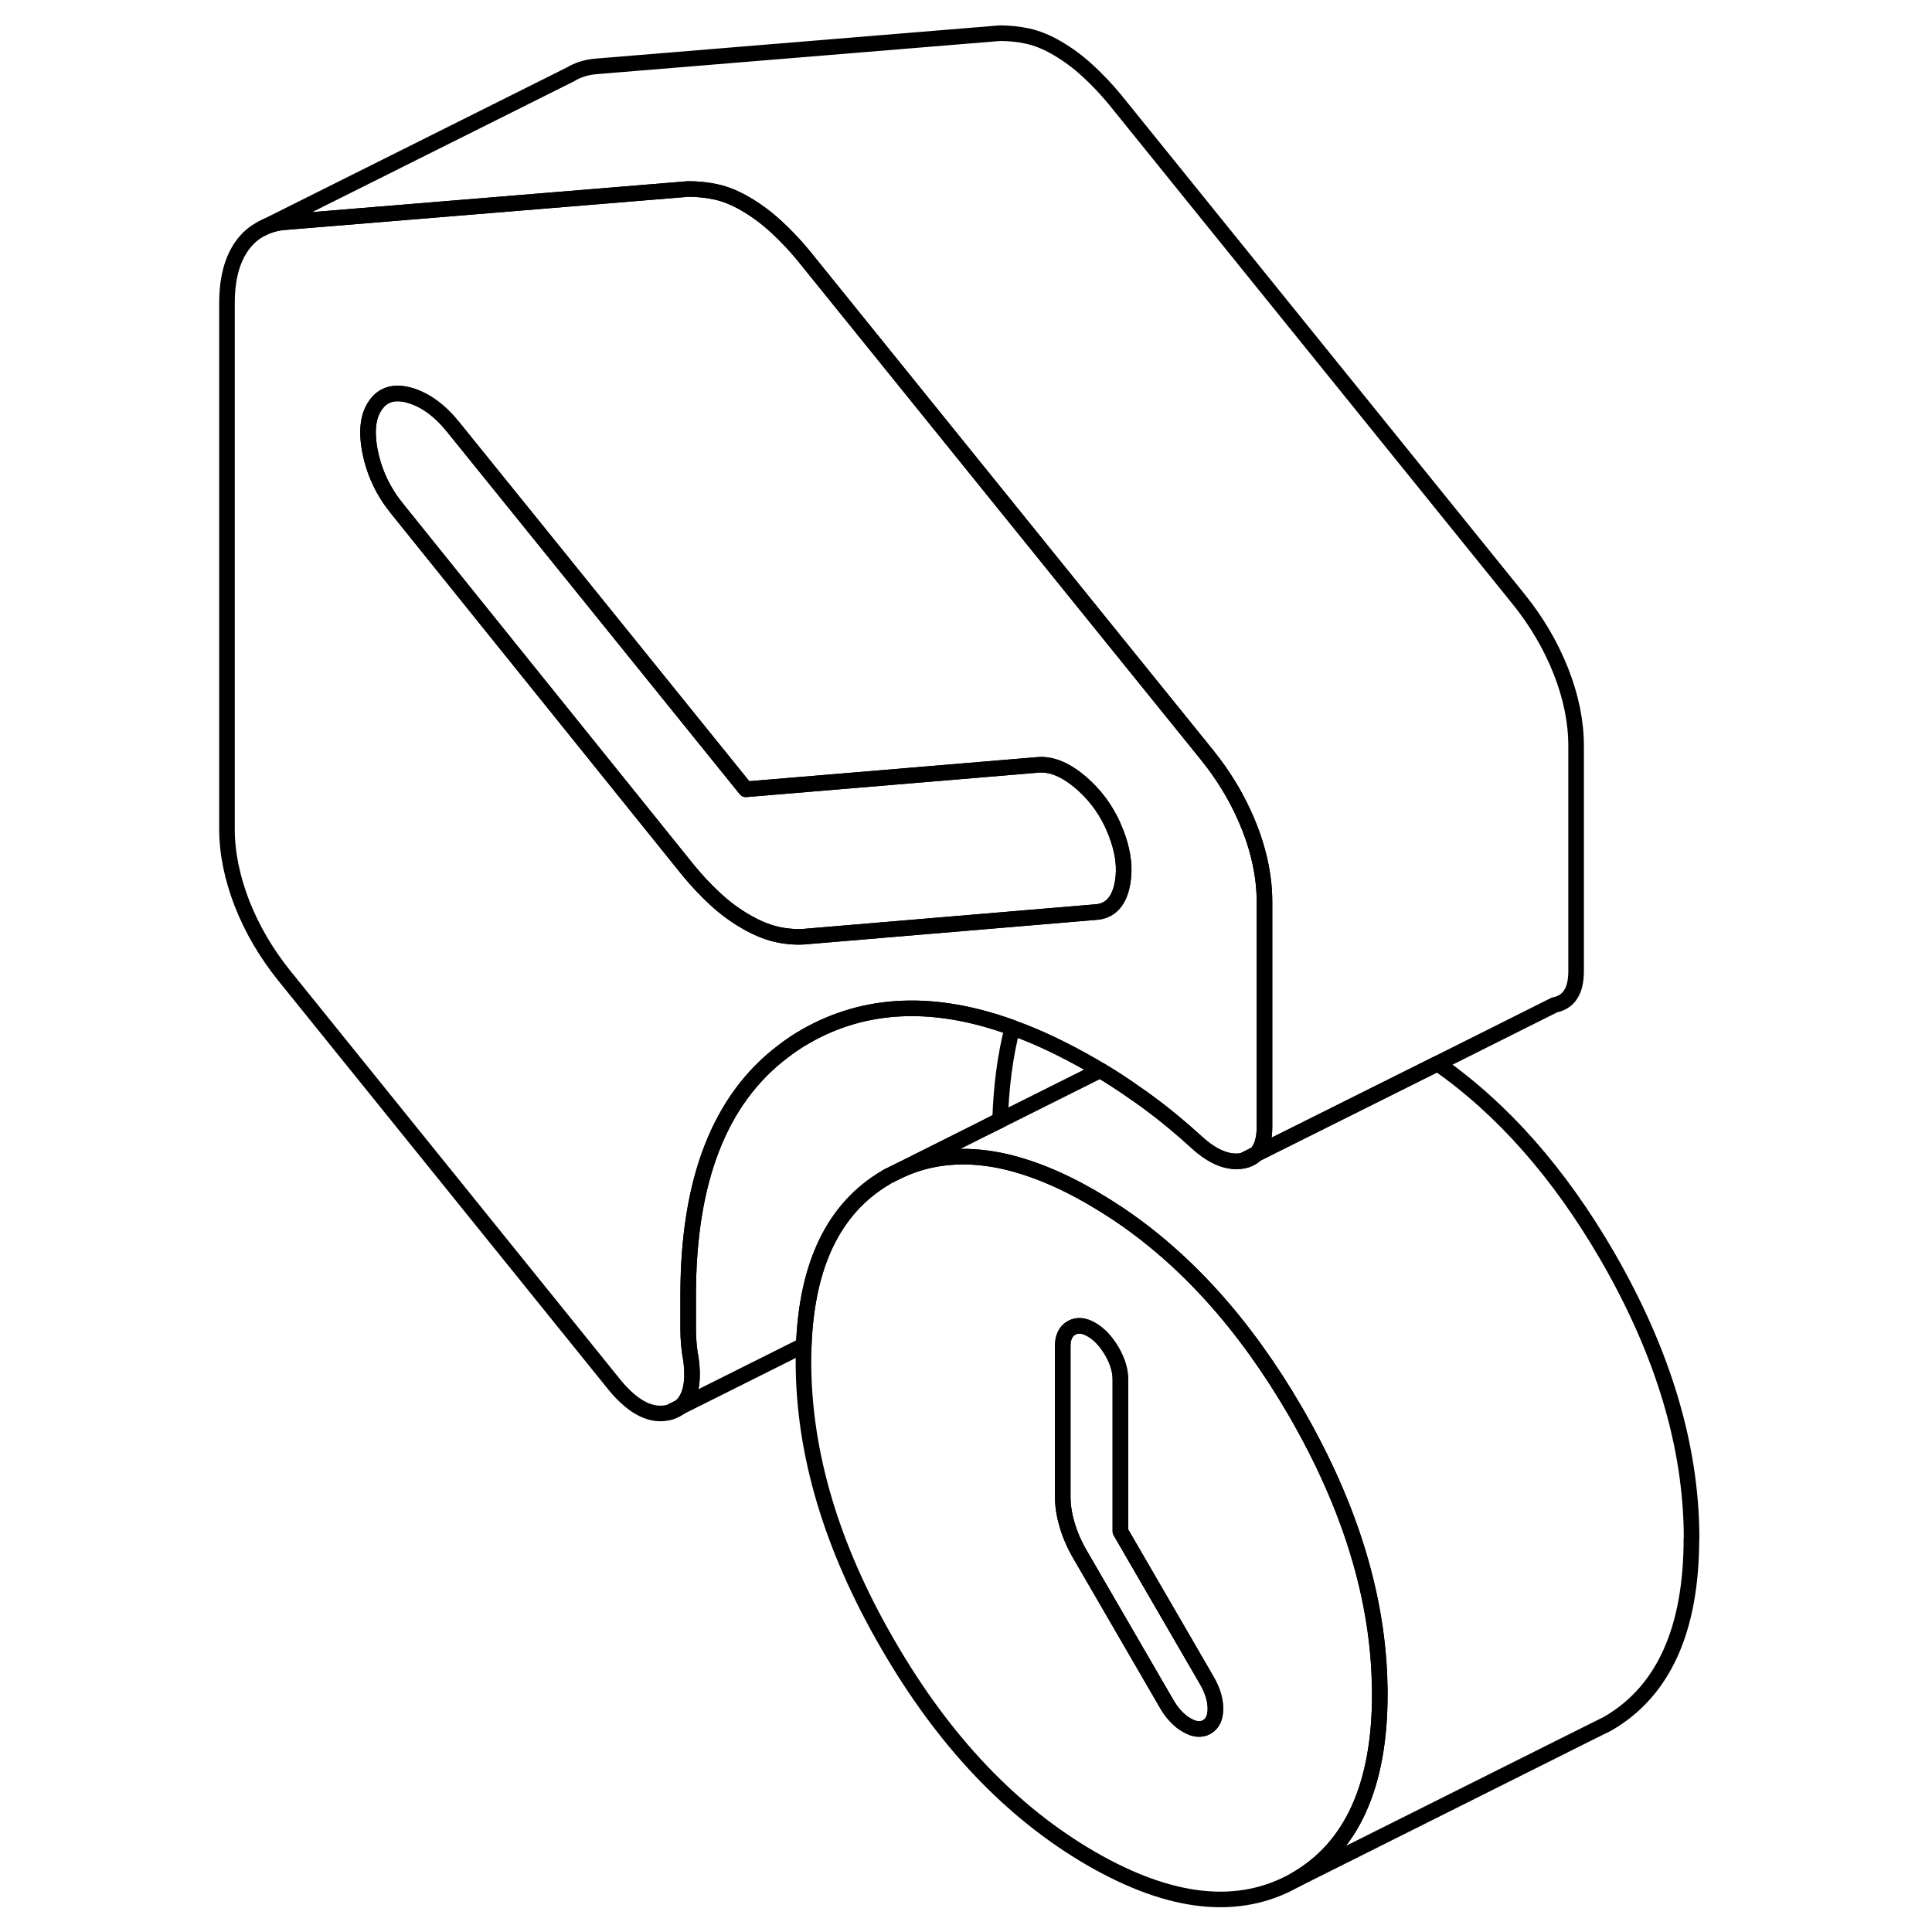 <svg width="24" height="24" viewBox="0 0 99 124" fill="none" xmlns="http://www.w3.org/2000/svg" stroke-width="1px" stroke-linecap="round" stroke-linejoin="round">
    <path d="M67.268 74.5C67.598 74.43 67.878 74.3 68.088 74.09L67.268 74.5ZM30.508 90.63C30.748 90.56 30.968 90.45 31.148 90.31L30.508 90.63Z" stroke="currentColor" stroke-linejoin="round"/>
    <path d="M50.898 72.29L51.688 71.9M67.269 74.5C67.599 74.43 67.879 74.3 68.089 74.09L67.269 74.5Z" stroke="currentColor" stroke-linejoin="round"/>
    <path d="M76.048 108.36C75.978 102.61 74.168 96.69 70.648 90.61C67.398 85.01 63.548 80.74 59.078 77.79C58.578 77.46 58.068 77.15 57.558 76.85C55.468 75.64 53.508 74.86 51.668 74.48C49.368 74.02 47.268 74.21 45.368 75.06L44.478 75.5C44.418 75.53 44.358 75.57 44.298 75.61C41.028 77.56 39.288 81.14 39.088 86.34C39.078 86.68 39.068 87.03 39.068 87.39C39.068 93.27 40.868 99.31 44.478 105.53C48.078 111.76 52.438 116.34 57.558 119.3C62.678 122.25 67.038 122.7 70.648 120.65C74.248 118.59 76.058 114.62 76.058 108.75C76.058 108.62 76.058 108.49 76.058 108.36H76.048ZM64.958 110.84C64.588 111.05 64.158 111.01 63.668 110.72C63.168 110.44 62.738 109.98 62.368 109.34L56.818 99.77C56.448 99.13 56.168 98.49 55.988 97.86C55.798 97.22 55.708 96.62 55.708 96.05V86.39C55.708 85.83 55.898 85.44 56.268 85.23C56.638 85.02 57.068 85.05 57.558 85.34C58.048 85.62 58.488 86.09 58.858 86.72C59.228 87.36 59.408 87.96 59.408 88.53V98.29L64.958 107.86C65.328 108.5 65.508 109.1 65.508 109.67C65.508 110.24 65.328 110.62 64.958 110.84Z" stroke="currentColor" stroke-linejoin="round"/>
    <path d="M65.509 109.67C65.509 110.24 65.329 110.62 64.959 110.84C64.589 111.05 64.159 111.01 63.669 110.72C63.169 110.44 62.739 109.98 62.369 109.34L56.819 99.77C56.449 99.13 56.169 98.49 55.989 97.86C55.799 97.22 55.709 96.62 55.709 96.05V86.39C55.709 85.83 55.899 85.44 56.269 85.23C56.639 85.02 57.069 85.05 57.559 85.34C58.049 85.62 58.489 86.09 58.859 86.72C59.229 87.36 59.409 87.96 59.409 88.53V98.29L64.959 107.86C65.329 108.5 65.509 109.1 65.509 109.67Z" stroke="currentColor" stroke-linejoin="round"/>
    <path d="M96.059 98.75C96.059 104.62 94.249 108.59 90.649 110.65L89.759 111.09L70.649 120.65C74.249 118.59 76.059 114.62 76.059 108.75C76.059 108.62 76.059 108.49 76.059 108.36C75.989 102.61 74.179 96.69 70.659 90.61C67.409 85.01 63.559 80.74 59.089 77.79C58.589 77.46 58.079 77.15 57.569 76.85C55.479 75.64 53.519 74.86 51.679 74.48C49.379 74.02 47.279 74.21 45.379 75.06L50.909 72.29L51.699 71.9L58.119 68.69C58.869 69.14 59.629 69.63 60.369 70.16C60.599 70.31 60.819 70.47 61.039 70.63C62.179 71.46 63.269 72.36 64.319 73.32C65.369 74.28 66.359 74.67 67.279 74.5C67.609 74.43 67.889 74.3 68.099 74.09L68.129 74.07L79.769 68.26C83.949 71.18 87.579 75.3 90.659 80.61C94.259 86.83 96.069 92.88 96.069 98.75H96.059Z" stroke="currentColor" stroke-linejoin="round"/>
    <path d="M68.268 54.88C68.118 54.29 67.928 53.69 67.688 53.09C67.198 51.85 66.568 50.67 65.788 49.55C65.528 49.17 65.248 48.8 64.958 48.44L58.458 40.4L39.068 16.4C38.508 15.72 37.918 15.1 37.308 14.54C36.688 13.97 36.038 13.49 35.368 13.1C34.688 12.7 34.058 12.45 33.468 12.32C32.878 12.19 32.278 12.13 31.668 12.13L22.068 12.92L5.768 14.26C5.378 14.29 5.018 14.37 4.688 14.5H4.658C4.548 14.55 4.438 14.6 4.328 14.66C3.818 14.91 3.388 15.28 3.038 15.77C2.398 16.66 2.068 17.89 2.068 19.45V53.2C2.068 54.75 2.398 56.35 3.038 58C3.688 59.65 4.598 61.2 5.768 62.65L26.948 88.89C28.178 90.38 29.368 90.96 30.508 90.63L31.148 90.31C31.808 89.78 32.048 88.76 31.848 87.26C31.728 86.63 31.668 85.97 31.668 85.3V83.12C31.668 75.77 33.688 70.56 37.748 67.49C38.218 67.12 38.718 66.79 39.248 66.49C43.068 64.32 47.478 64.14 52.478 65.96C54.108 66.54 55.798 67.35 57.558 68.36C57.738 68.47 57.928 68.57 58.108 68.69C58.858 69.14 59.618 69.63 60.358 70.16C60.588 70.31 60.808 70.47 61.028 70.63C62.168 71.46 63.258 72.36 64.308 73.32C65.358 74.28 66.348 74.67 67.268 74.5L68.088 74.09L68.118 74.07C68.478 73.7 68.658 73.12 68.658 72.33V57.89C68.658 56.91 68.528 55.9 68.268 54.88ZM59.598 56.3C59.578 56.51 59.548 56.71 59.498 56.91C59.258 57.93 58.698 58.48 57.838 58.54L56.408 58.66L39.068 60.12C38.508 60.15 37.918 60.1 37.308 59.96C36.688 59.81 36.038 59.54 35.368 59.15C34.688 58.76 34.038 58.28 33.418 57.71C32.808 57.15 32.218 56.52 31.668 55.85L22.098 43.97L12.988 32.65C12.118 31.58 11.548 30.39 11.268 29.06C10.998 27.73 11.098 26.72 11.598 26.01C12.088 25.3 12.828 25.09 13.818 25.38C14.798 25.67 15.728 26.34 16.588 27.41L22.068 34.19L35.368 50.66L54.138 49.09C54.998 49.02 55.928 49.41 56.908 50.26C57.898 51.12 58.638 52.18 59.128 53.45C59.528 54.48 59.688 55.43 59.598 56.3Z" stroke="currentColor" stroke-linejoin="round"/>
    <path d="M59.597 56.3C59.578 56.51 59.547 56.71 59.497 56.91C59.257 57.93 58.697 58.48 57.837 58.54L56.407 58.66L39.068 60.12C38.508 60.15 37.917 60.1 37.307 59.96C36.688 59.81 36.037 59.54 35.367 59.15C34.687 58.76 34.037 58.28 33.417 57.71C32.807 57.15 32.217 56.52 31.667 55.85L22.098 43.97L12.987 32.65C12.117 31.58 11.547 30.39 11.267 29.06C10.997 27.73 11.098 26.72 11.598 26.01C12.088 25.3 12.828 25.09 13.818 25.38C14.797 25.67 15.727 26.34 16.587 27.41L22.067 34.19L35.367 50.66L54.137 49.09C54.997 49.02 55.927 49.41 56.907 50.26C57.897 51.12 58.637 52.18 59.127 53.45C59.527 54.48 59.688 55.43 59.597 56.3Z" stroke="currentColor" stroke-linejoin="round"/>
    <path d="M52.478 65.96C52.019 67.74 51.758 69.71 51.688 71.89L50.898 72.29L45.368 75.06L44.478 75.5C44.419 75.53 44.359 75.57 44.299 75.61C41.029 77.56 39.289 81.14 39.089 86.34L31.148 90.31C31.808 89.78 32.049 88.76 31.849 87.26C31.729 86.63 31.669 85.97 31.669 85.3V83.12C31.669 75.77 33.688 70.56 37.748 67.49C38.218 67.12 38.718 66.79 39.248 66.49C43.069 64.32 47.478 64.14 52.478 65.96Z" stroke="currentColor" stroke-linejoin="round"/>
    <path d="M88.658 47.89V62.33C88.658 63.6 88.198 64.32 87.268 64.5L79.758 68.26L68.118 74.07C68.478 73.7 68.658 73.12 68.658 72.33V57.89C68.658 56.91 68.528 55.9 68.268 54.88C68.118 54.29 67.928 53.69 67.688 53.09C67.198 51.85 66.568 50.67 65.788 49.55C65.528 49.17 65.248 48.8 64.958 48.44L58.458 40.4L39.068 16.4C38.508 15.72 37.918 15.1 37.308 14.54C36.688 13.97 36.038 13.49 35.368 13.1C34.688 12.7 34.058 12.45 33.468 12.32C32.878 12.19 32.278 12.13 31.668 12.13L22.068 12.92L5.768 14.26C5.378 14.29 5.018 14.37 4.688 14.5H4.658C4.548 14.55 4.438 14.6 4.328 14.66L24.098 4.78C24.578 4.49 25.138 4.31 25.768 4.26L51.668 2.13C52.278 2.13 52.878 2.19 53.468 2.32C54.058 2.45 54.688 2.7 55.368 3.1C56.038 3.49 56.688 3.97 57.308 4.54C57.918 5.1 58.508 5.72 59.068 6.4L84.958 38.44C86.128 39.89 87.038 41.44 87.688 43.09C88.338 44.74 88.658 46.34 88.658 47.89Z"      stroke="currentColor" stroke-linejoin="round"/>
</svg>